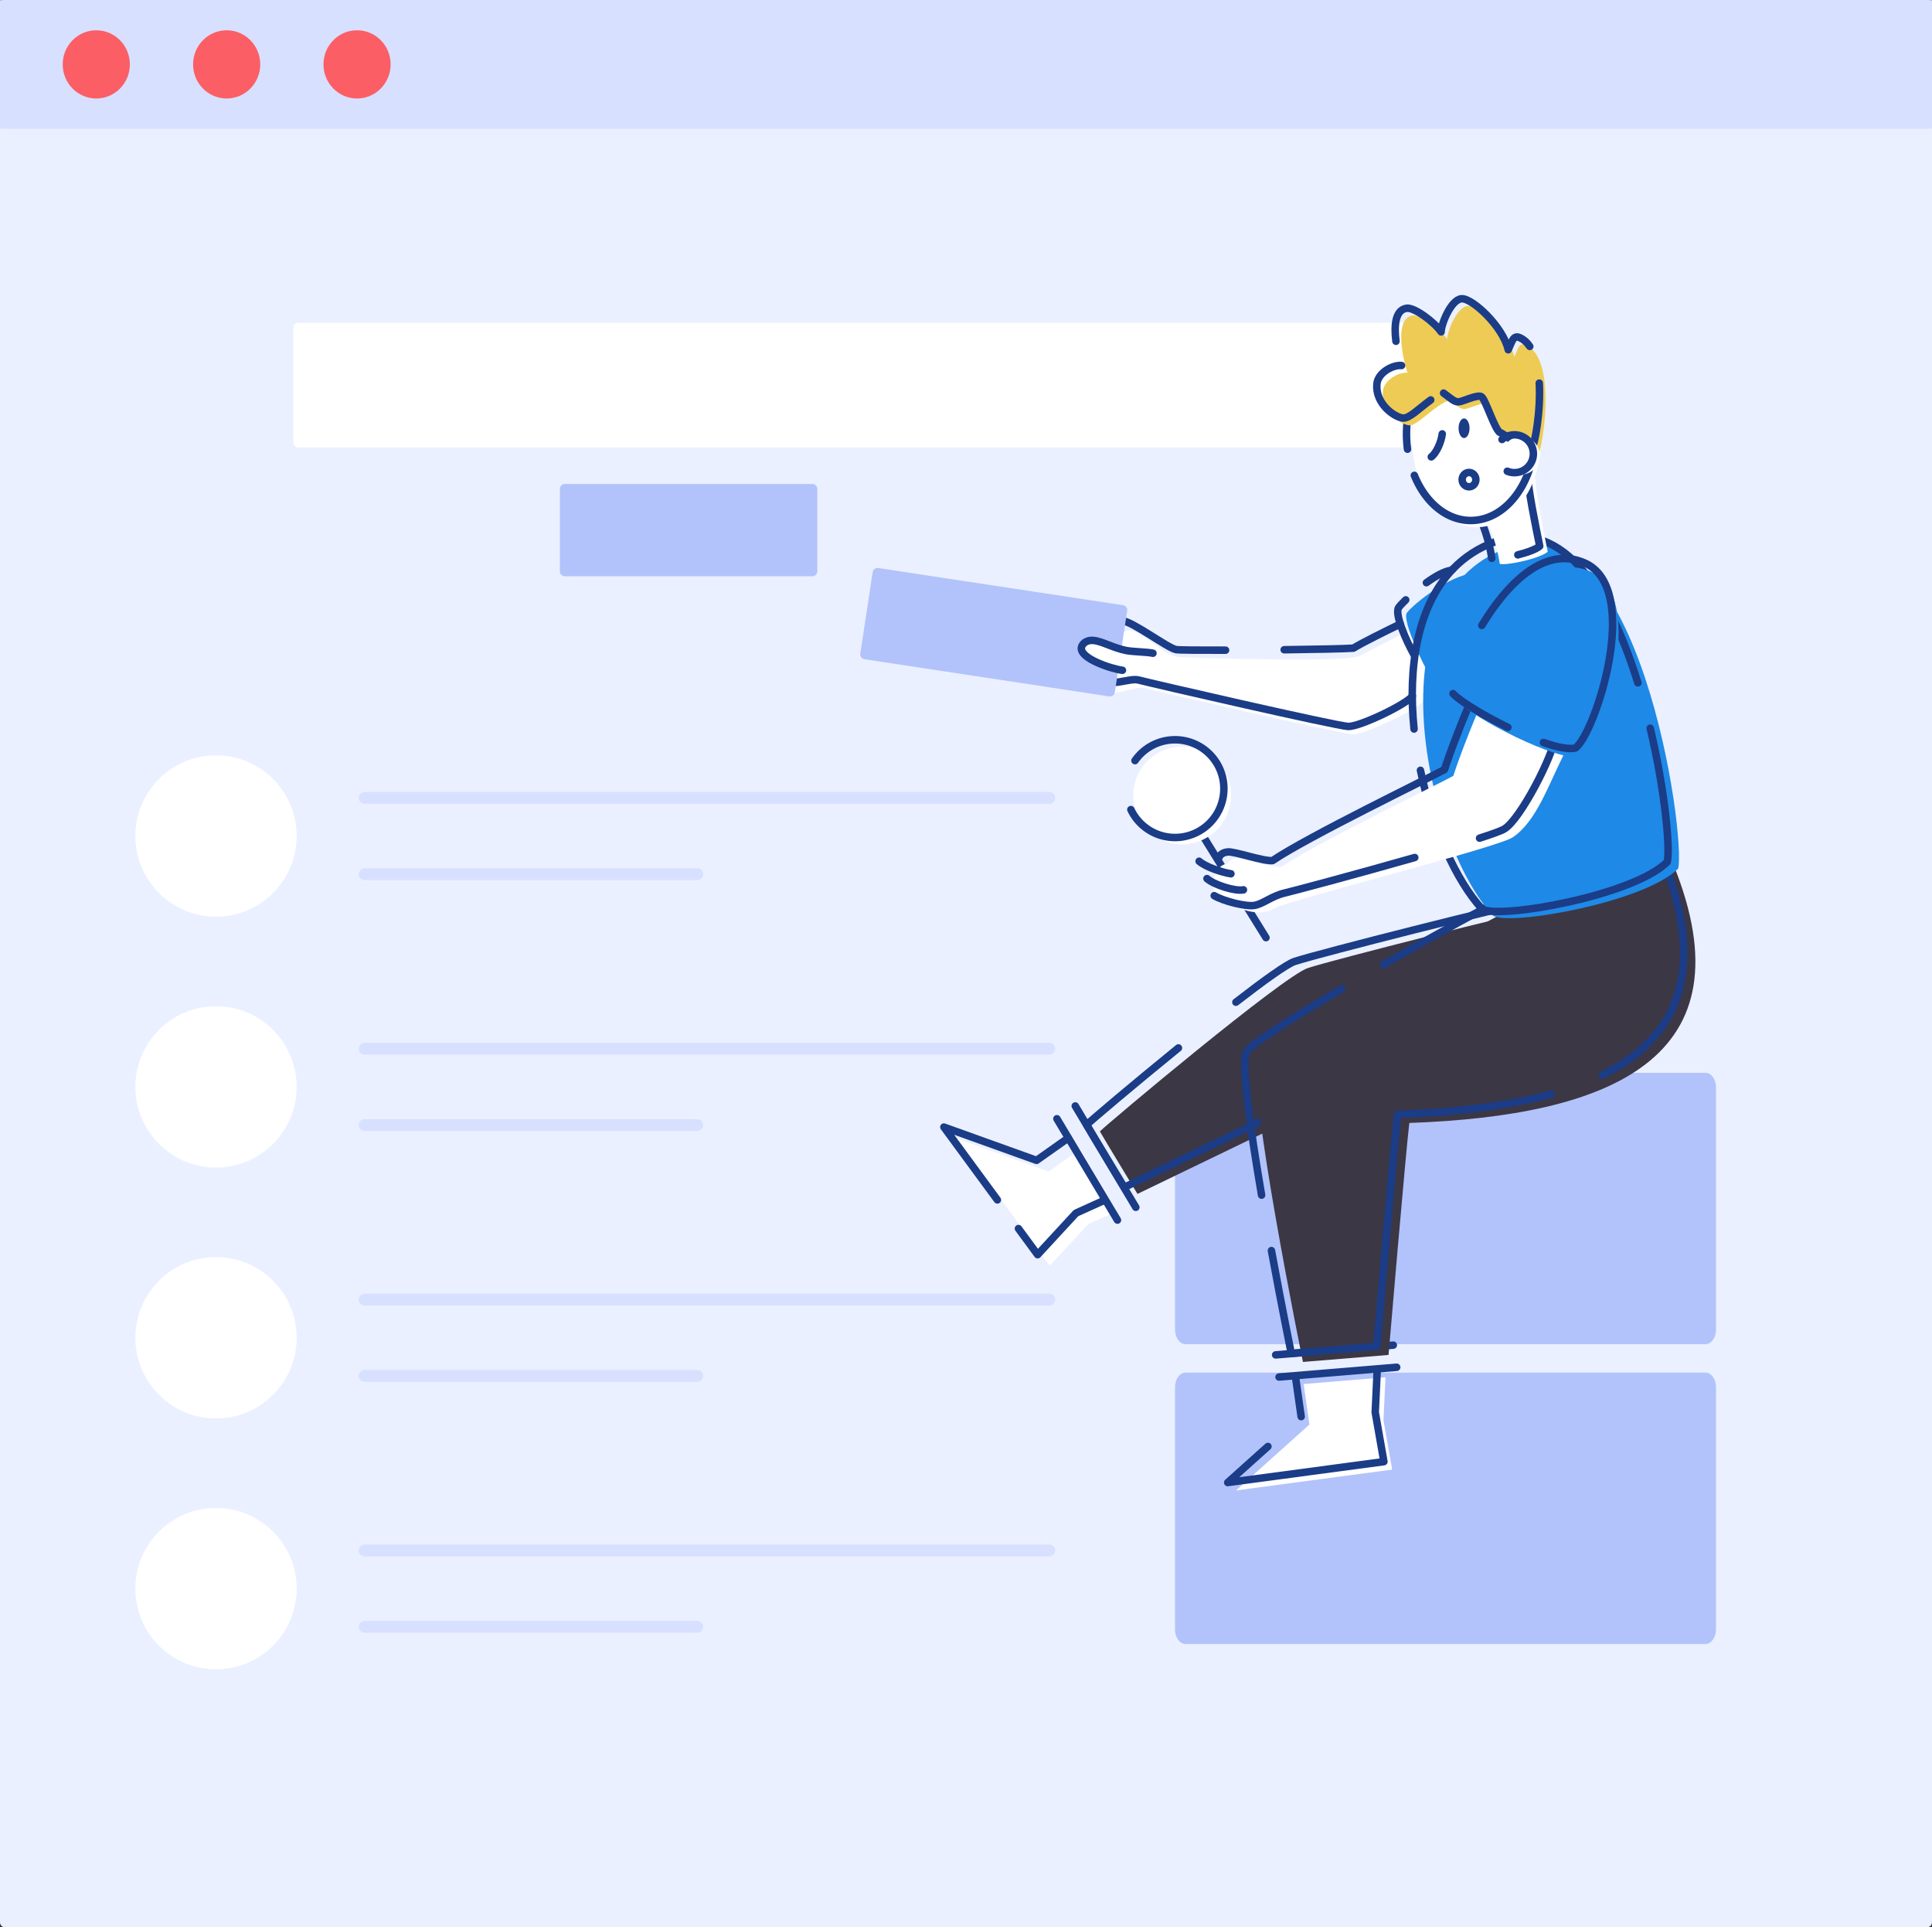 <svg xmlns="http://www.w3.org/2000/svg" viewBox="0 0 4615.65 4603.4"><rect x="0" y="0" width="4615.65" height="4603.4" fill="#333333" stroke="none"/><defs><style>.cls-1{fill:#eaf0ff;}.cls-1,.cls-10,.cls-11,.cls-12,.cls-2,.cls-3,.cls-5,.cls-6,.cls-7,.cls-9{fill-rule:evenodd;}.cls-2,.cls-7{fill:#fff;}.cls-3{fill:#b2c3fb;}.cls-4,.cls-8{fill:none;}.cls-4,.cls-7{stroke:#1b3c87;stroke-width:17.9px;}.cls-4,.cls-7,.cls-8{stroke-linecap:round;stroke-linejoin:round;}.cls-5{fill:#3c3744;}.cls-6{fill:#1e89e7;}.cls-8{stroke:#d7e0ff;stroke-width:28.22px;}.cls-9{fill:#1b3c87;}.cls-10{fill:#eecb55;}.cls-11{fill:#d7e0ff;}.cls-12{fill:#fb5e64;}</style></defs><title>drawkit-grape-pack-illustration-6</title><g id="Layer_2" data-name="Layer 2"><g id="Layer_1-2" data-name="Layer 1"><path class="cls-1" d="M11.91,0H4603.74a11.91,11.91,0,0,1,11.91,11.91V4591.5a11.9,11.9,0,0,1-11.91,11.9H11.91A11.9,11.9,0,0,1,0,4591.5V11.91A11.91,11.91,0,0,1,11.91,0Z"/><path class="cls-2" d="M712.59,771H3362.1a11.9,11.9,0,0,1,11.9,11.9v274a11.9,11.9,0,0,1-11.9,11.9H712.59a11.9,11.9,0,0,1-11.91-11.9v-274A11.9,11.9,0,0,1,712.59,771Z"/><path class="cls-3" d="M1349.44,1156.05h591.25a11.9,11.9,0,0,1,11.9,11.9V1364.5a11.91,11.91,0,0,1-11.9,11.9H1349.44a11.91,11.91,0,0,1-11.91-11.9V1168A11.9,11.9,0,0,1,1349.44,1156.05Z"/><path class="cls-2" d="M3443.92,1598.18c-.36-32.07-41.27-102.46-56-99.89s-109.83,52.72-140.05,68.56-379.93,4.56-423,3.31-60.34-34.35-112.47-60.88-72.1,106.75-73,130.27c-1.48,36.65,70.34-2.72,93.49,3.64S3205.28,1753,3233,1753.93s157.94-62.18,169.28-80.78S3444.29,1630.25,3443.92,1598.18Z"/><path class="cls-3" d="M2832.16,2562.48H4074.64c13.82,0,25,15.68,25,35v578.2c0,19.33-11.2,35-25,35H2832.16c-13.81,0-25-15.69-25-35v-578.2C2807.14,2578.16,2818.35,2562.48,2832.16,2562.48Z"/><path class="cls-3" d="M2832.16,3278.55H4074.64c13.82,0,25,15.69,25,35v578.21c0,19.33-11.2,35-25,35H2832.16c-13.81,0-25-15.69-25-35V3313.58C2807.14,3294.24,2818.35,3278.55,2832.16,3278.55Z"/><path class="cls-4" d="M2867.5,1986.27l157,253.35"/><path class="cls-4" d="M2568.86,2641.65l144.68,242.08"/><path class="cls-4" d="M3047.62,3236.22l281.06-23.29"/><path class="cls-4" d="M3055.7,3289.07l281.06-23.3"/><path class="cls-5" d="M3666.24,2175.15c-24.93,2.06-482.53,117.46-541.85,137.11s-477.13,370.38-496.72,390.17c12.74,22.29,89.83,149.32,89.83,149.32l329.91-159.4S3691.16,2173.08,3666.24,2175.15Z"/><path class="cls-4" d="M2815.36,2503.05c-109,88.63-209.85,174.12-219.24,183.6C2608.86,2709,2686,2836,2686,2836l329.91-159.4s643.75-519.27,618.83-517.2-482.52,117.45-541.85,137.11c-18.79,6.22-73.56,45.67-140.25,97.29"/><path class="cls-5" d="M3998.05,2065.57c187.42,463.83-153,599.5-631.07,616.67-7.55,58-49.69,554.08-49.69,554.08l-204.48,16.77s-137.59-674.87-106.41-721.29,558.87-340.51,605.52-360.79S3990,2045.53,3998.05,2065.57Z"/><path class="cls-4" d="M3705.76,2613.2c-105,29.09-230.23,43.65-366.71,48.56-7.55,58-49.69,554.08-49.69,554.08l-204.48,16.77s-22.57-110.7-47.35-245.53"/><path class="cls-4" d="M3304.82,2304.21c131.55-75.49,257.46-144.24,279.17-153.69,46.66-20.29,378-125.47,386.13-105.43,111.18,275.14,36.61,434.8-142.23,522.75"/><path class="cls-4" d="M3014,2854.64c-27.84-163-50.07-321.64-35.51-343.32,13-19.34,112.32-81.77,227.1-149.43"/><path class="cls-4" d="M3407.73,1391.82c21-15.08,42.63-27.44,58.11-29.34"/><path class="cls-4" d="M3378.81,1565c-19.69-34.62-47.48-98.48-37.43-113.66,2.47-3.73,8.6-10.4,17-18.51"/><path class="cls-6" d="M3416.85,1612.83c-13.17-14.81-67.68-131-55.86-148.83s115.79-104.45,178-94.32C3522.29,1419.43,3430,1627.64,3416.85,1612.83Z"/><path class="cls-6" d="M3598.6,1309.72c317.51-115.63,429.61,685.7,410.65,765-81.21,81-402.23,137.2-442.22,112.58C3405.05,2011.76,3277.83,1426.52,3598.6,1309.72Z"/><path class="cls-4" d="M3378.22,1741.28c-14.88-147.07,7.21-293.38,93-382.25"/><path class="cls-4" d="M3942.45,1739.43c35.83,151.11,48,288.78,40.67,319.32-81.21,81-402.23,137.2-442.22,112.58-61.85-67-118.63-193.8-147.34-331.4"/><path class="cls-4" d="M3471.17,1359c27.11-28.1,60.6-50.47,101.3-65.28,166.25-60.54,276.19,130.31,340.48,337.28"/><path class="cls-4" d="M2927.93,1553c-62.41.18-111.29-.2-118.28-1.42-19.85-3.44-105.68-68.52-128.92-68.85"/><path class="cls-4" d="M3345.21,1490.57c-34.43,16.74-88.38,43.24-111.88,57.58-18.62,1.43-87.94,2.84-165.33,3.78"/><path class="cls-4" d="M2627.4,1620.79c29.5,21.79,70.34-2.72,93.49,3.64s472.45,109.83,500.14,110.74,142-54.27,153.31-72.89"/><path class="cls-2" d="M3537.59,1684.68c-17,35.29-54.55,133-65.43,168.47-31.82,18.12-326.45,160.27-410.67,217.53-21.91,2.39-90.38-22.23-107.42-20.6s-20.53,12.73-20.53,12.73c-38.58,2.09-53.61,81.31-4.56,97s81,29.59,115.4,9.83,533.1-144.67,570.25-170c50.12-34.13,78.63-108,107.58-168.93,30.35-63.88,16.48-30.17,16.48-53.93S3554.61,1649.39,3537.59,1684.68Z"/><path class="cls-4" d="M2864.77,2057.08c14.78,12.94,51.74,26.09,76,30"/><path class="cls-4" d="M2883.51,2098.58c16.88,14.88,66.88,30.87,87.14,26.81"/><path class="cls-4" d="M3534.75,2002c30.18-9.73,51.55-17.45,58.91-21.84,39.84-23.83,118.25-179.63,120.6-217.17"/><path class="cls-4" d="M2900.85,2139.34c21.16,12.62,75.21,27,96.38,23.2s40.88-22.5,73-29.83c18.31-4.19,172.81-45.42,309.7-84.5"/><path class="cls-4" d="M3516.45,1669.51c-17,35.28-54.54,133-65.42,168.47-31.82,18.11-326.46,160.27-410.67,217.53-21.91,2.4-90.38-22.24-107.42-20.59s-20.54,12.73-20.54,12.73"/><path class="cls-6" d="M3799.5,1365c140.53,60.78,25,410.23-21.66,442.6-59.56,12.59-260.84-95.38-292.11-130.11C3479.24,1646.55,3627.49,1290.64,3799.5,1365Z"/><path class="cls-4" d="M3602.36,1737.36c-60-29.31-115.69-63.67-131-80.62"/><path class="cls-4" d="M3540.14,1493.81c58.39-96.39,147.93-191.54,245-149.54,140.53,60.77,25,410.22-21.66,442.59-16.62,3.52-44.28-2.36-76.19-13.41"/><path class="cls-2" d="M3310,3289.66l-4.8,102.74L3326,3510.17,2952.82,3560l175.46-157.42-13.82-96.74"/><path class="cls-4" d="M3108.54,3383.67l-13.82-96.74"/><path class="cls-4" d="M3290.3,3270.71l-4.81,102.75,20.73,117.77-373.14,49.87,96.05-86.18"/><path class="cls-2" d="M2667.88,2893.16l-68.49,31-91.68,99.3-223.94-304.8,221.42,79.52,75.62-53.39"/><path class="cls-4" d="M2382.78,2866,2255,2692.07l221.43,79.51,75.62-53.37"/><path class="cls-4" d="M2639.11,2866.56l-68.49,31-91.68,99.3-45.81-62.34"/><path class="cls-4" d="M2525,2672.18l144.67,242.08"/><path class="cls-3" d="M2098.35,1356.77l584.56,88.73a11.88,11.88,0,0,1,10,13.54l-29.49,194.32a11.92,11.92,0,0,1-13.56,10l-584.55-88.71a11.93,11.93,0,0,1-10-13.57l29.5-194.31A11.9,11.9,0,0,1,2098.35,1356.77Z"/><path class="cls-7" d="M2754.46,1560.3c-14.58-3.28-47.47-3.26-64.2-6.57-30.81-6.13-57.85-22.34-77.84-24s-28,10.62-28.92,17.17c-3.77,26.34,72.66,51,98.06,54.08"/><path class="cls-2" d="M323.4,1996.82c0-106.4,86.26-192.66,192.67-192.66s192.67,86.26,192.67,192.66S622.48,2189.5,516.07,2189.5,323.4,2103.24,323.4,1996.82Z"/><path class="cls-8" d="M871.17,1905.7H2506.79"/><path class="cls-8" d="M871.17,2088h794.76"/><path class="cls-2" d="M323.4,2596.06c0-106.4,86.26-192.66,192.67-192.66s192.67,86.26,192.67,192.66-86.26,192.68-192.67,192.68S323.4,2702.48,323.4,2596.06Z"/><path class="cls-8" d="M871.17,2504.93H2506.79"/><path class="cls-8" d="M871.17,2687.2h794.76"/><path class="cls-2" d="M323.4,3195.29c0-106.4,86.26-192.67,192.67-192.67s192.67,86.27,192.67,192.67S622.48,3388,516.07,3388,323.4,3301.71,323.4,3195.29Z"/><path class="cls-8" d="M871.17,3104.17H2506.79"/><path class="cls-8" d="M871.17,3286.44h794.76"/><path class="cls-2" d="M323.4,3794.54c0-106.42,86.26-192.67,192.67-192.67s192.67,86.25,192.67,192.67-86.26,192.67-192.67,192.67S323.4,3900.94,323.4,3794.54Z"/><path class="cls-8" d="M871.17,3703.4H2506.79"/><path class="cls-8" d="M871.17,3885.67h794.76"/><path class="cls-2" d="M2707.47,1899.89a116.74,116.74,0,1,1,116.74,116.75A116.74,116.74,0,0,1,2707.47,1899.89Z"/><path class="cls-4" d="M2711.57,1816.75a116.73,116.73,0,1,1-9.84,117"/><path class="cls-2" d="M3547.86,1235.78c13,23.54,30,72.34,35.23,111.17,18.23,4,96.76-13.18,114.54-29.18-7.05-33.25-31.1-152.1-28.4-171.2S3537.76,1217.52,3547.86,1235.78Z"/><path class="cls-4" d="M3626.14,1325.33c22.47-5.69,44-13.42,52.33-20.9-7.06-33.23-31.11-152.1-28.41-171.21s-131.47,71-121.37,89.23c13,23.54,30,72.34,35.23,111.15"/><path class="cls-2" d="M3374.18,1052.58c0-114.15,68.71-206.7,153.48-206.7s153.48,92.55,153.48,206.7-68.71,206.7-153.48,206.7S3374.18,1166.74,3374.18,1052.58Z"/><path class="cls-4" d="M3445.62,1036.36c-2.21,18.44-13.27,45-26.17,54.92"/><path class="cls-9" d="M3484.6,1022.88c0-13,5.87-23.45,13.12-23.45s13.12,10.5,13.12,23.45-5.87,23.44-13.12,23.44S3484.6,1035.83,3484.6,1022.88Z"/><path class="cls-4" d="M3493.15,1145.64c0-9.47,7.35-17.15,16.4-17.15s16.4,7.68,16.4,17.15-7.34,17.13-16.4,17.13S3493.15,1155.09,3493.15,1145.64Z"/><path class="cls-4" d="M3362.61,1072.92a278.49,278.49,0,0,1-2.37-36.41c0-114.18,68.72-206.71,153.48-206.71s153.49,92.53,153.49,206.71-68.72,206.7-153.49,206.7c-58.15,0-108.75-43.55-134.79-107.76"/><path class="cls-10" d="M3674.7,1087.33c10.29-15.43,46.77-230.82-30.06-263.75-15.33-6.59-18.47,10.87-27,29.11-12.47-55.53-86.57-124.35-111.92-121.81S3457,793,3457.41,810.05c-16.13-23.59-63.76-58.76-81.94-56.53-48.46,5.94-20.73,116.86-12.69,136.82-19.74-2.2-56.77,16.4-59,44.74-3.65,45.71,40.45,78.09,61.9,80.72s61.18-49.06,97.5-59.62c22.31,16.56,27.24,22.09,37.59,20.65s43.21-17.67,52.87-12.1,32.79,82.11,45.18,86S3664.4,1102.78,3674.7,1087.33Z"/><path class="cls-4" d="M3348.39,873.08c-19.74-2.22-56.77,16.39-59,44.74-3.64,45.7,40.46,78.08,61.91,80.71,15.46,1.9,40.42-24.44,66.76-43.24"/><path class="cls-4" d="M3654.71,827.46c-6.45-9.56-14.5-16.89-24.46-21.15-15.33-6.59-18.47,10.87-27,29.11-12.47-55.53-86.57-124.34-111.92-121.83s-48.72,62.11-48.34,79.18c-16.13-23.57-63.76-58.75-81.95-56.53-28.32,3.48-30.61,42.82-26,78.9"/><path class="cls-4" d="M3448.76,938.91c22.31,16.56,27.24,22.08,37.58,20.66s43.22-17.68,52.88-12.11,32.78,82.12,45.18,86,65.61,52,75.91,36.61c6-9,20.89-85.9,17.07-155"/><path class="cls-2" d="M3588.45,1088.23a45.19,45.19,0,1,1,45.19,45.2A45.19,45.19,0,0,1,3588.45,1088.23Z"/><path class="cls-4" d="M3588.44,1049.71a45.18,45.18,0,1,1,12.54,75.86"/><path class="cls-11" d="M11.91,0H4603.74c6.58,0,11.91.36,11.91.8v306c0,.44-5.33.8-11.91.8H11.91c-6.58,0-11.91-.36-11.91-.8V.8C0,.36,5.33,0,11.91,0Z"/><path class="cls-12" d="M149.81,153.78c0-45,35.92-81.47,80.22-81.47s80.22,36.47,80.22,81.47S274.34,235.26,230,235.26,149.81,198.78,149.81,153.78Z"/><path class="cls-12" d="M461.3,153.78c0-45,35.91-81.47,80.22-81.47s80.22,36.47,80.22,81.47-35.91,81.48-80.22,81.48S461.3,198.78,461.3,153.78Z"/><path class="cls-12" d="M772.79,153.78c0-45,35.91-81.47,80.22-81.47s80.22,36.47,80.22,81.47S897.32,235.26,853,235.26,772.79,198.78,772.79,153.78Z"/></g></g></svg>